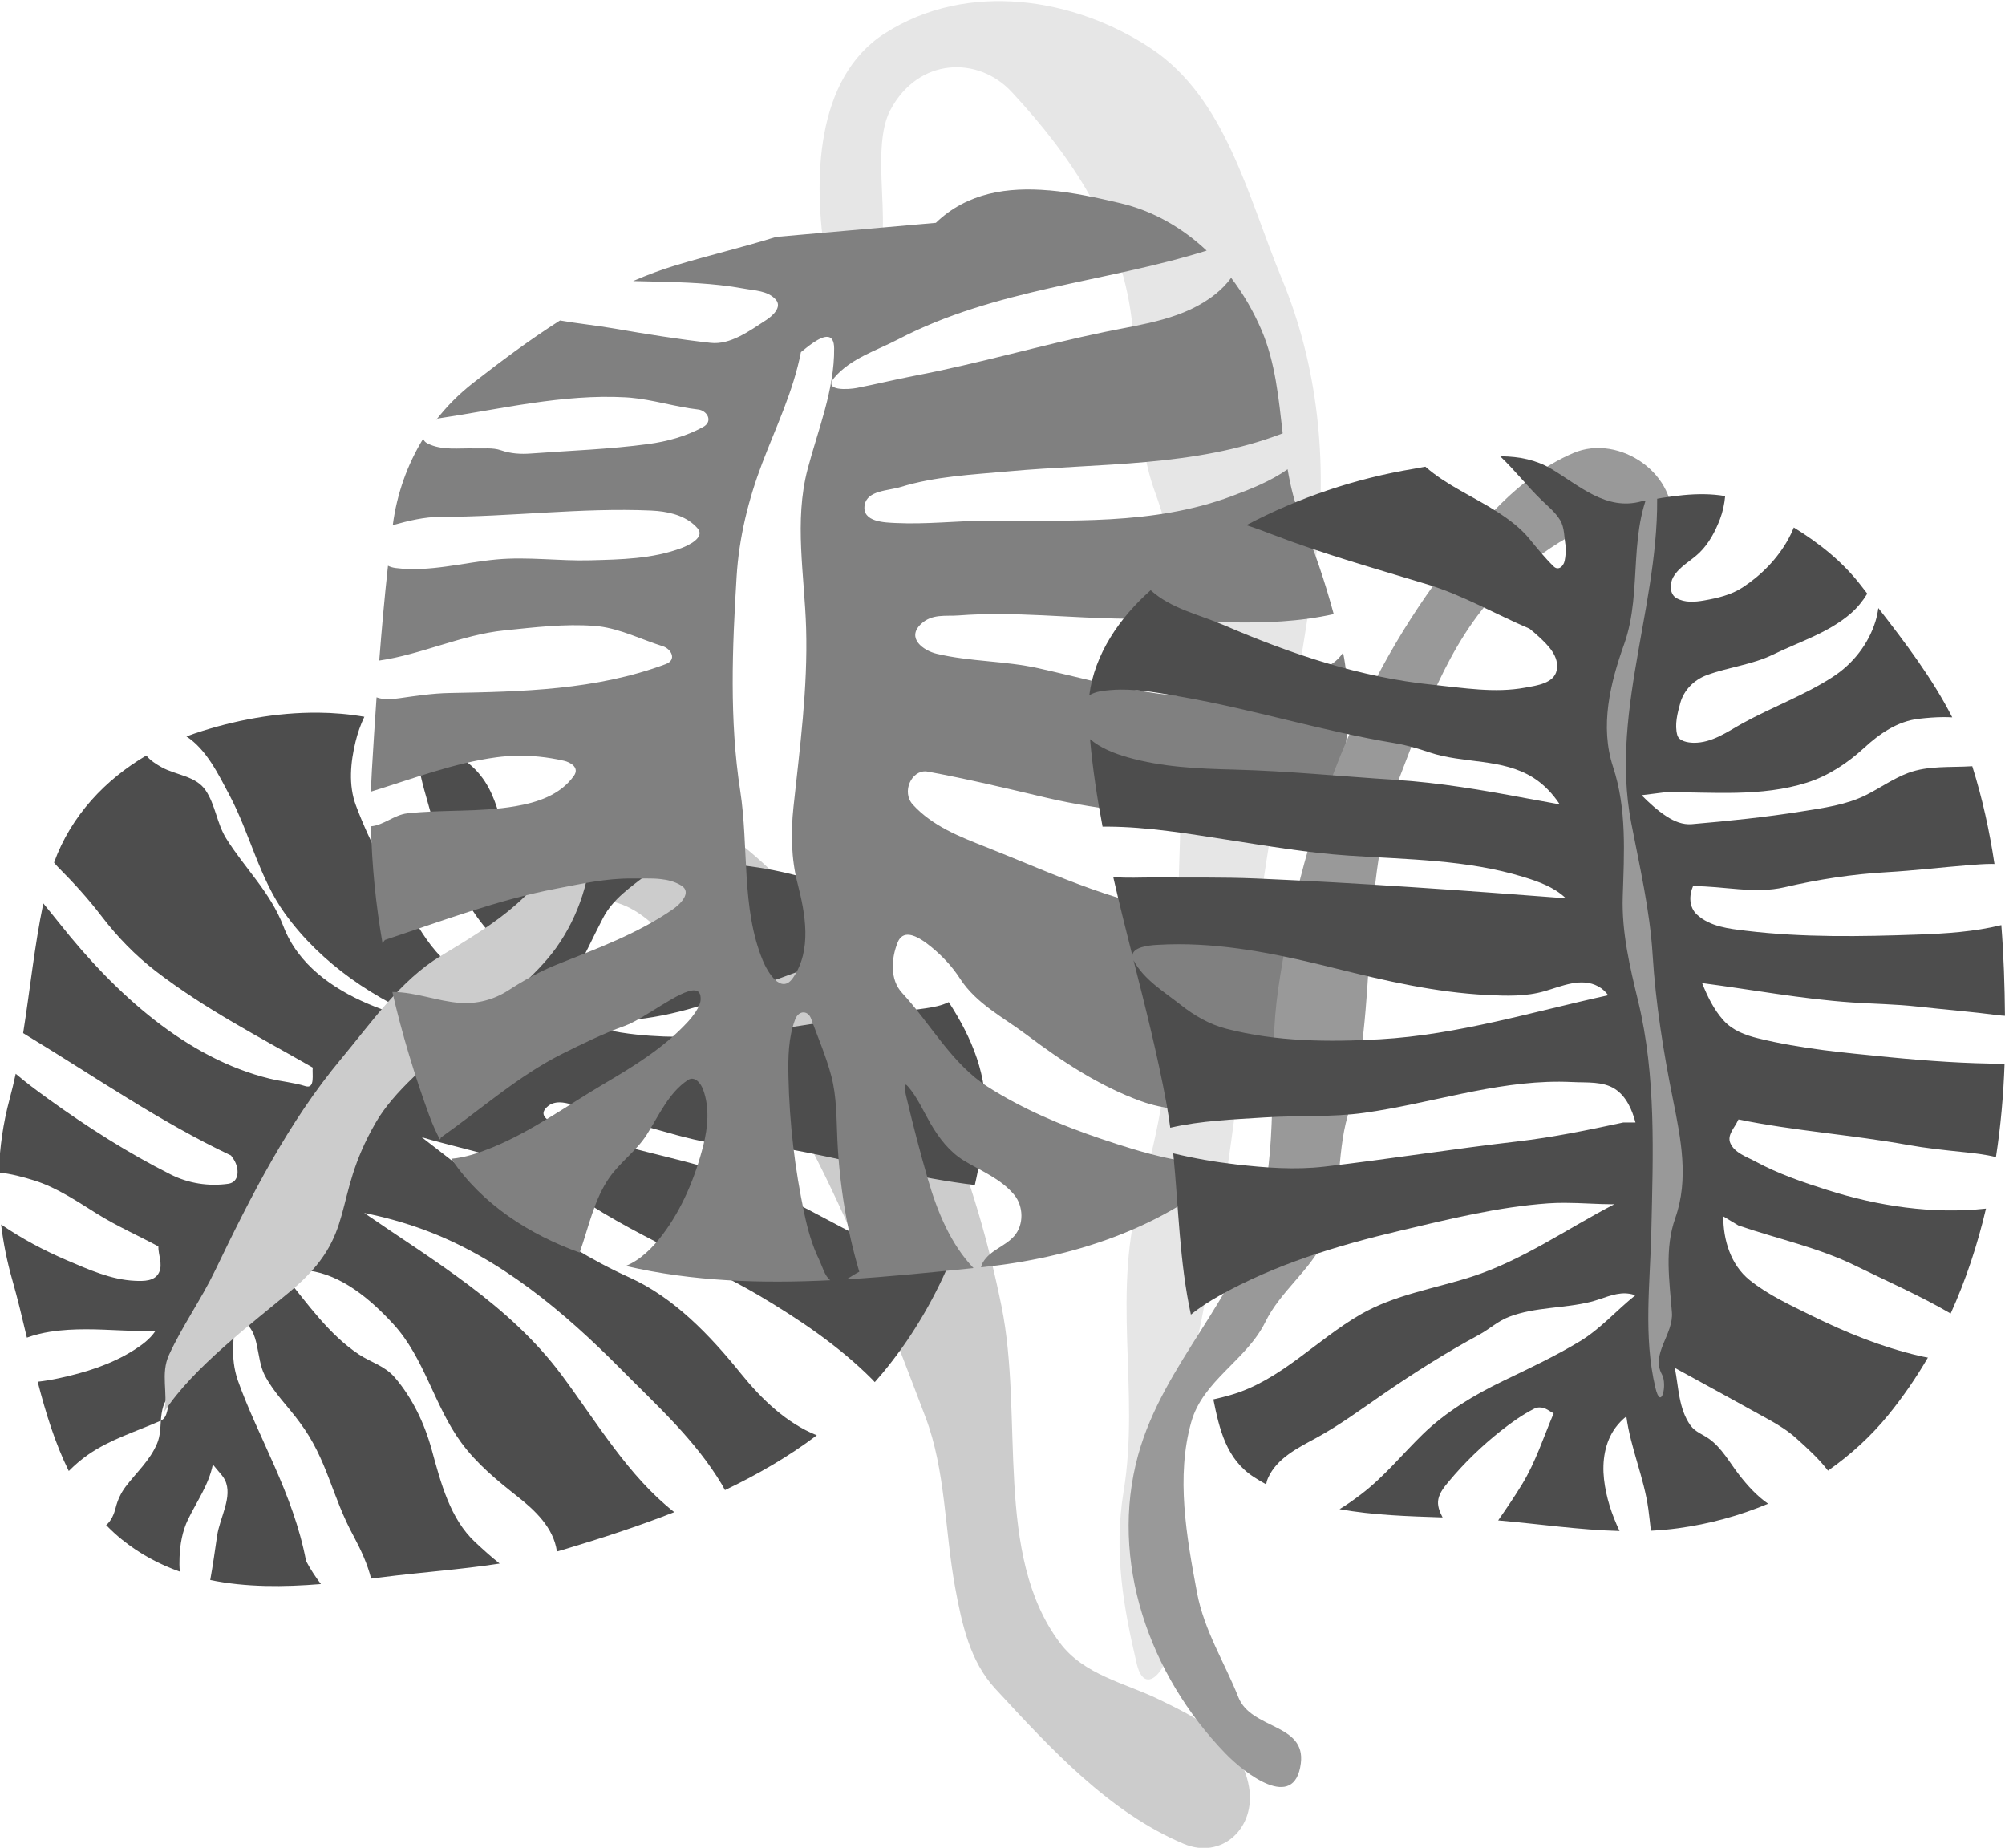 <?xml version="1.0" encoding="UTF-8" standalone="no"?>
<!-- Created with Inkscape (http://www.inkscape.org/) -->

<svg
   width="118.287mm"
   height="109.001mm"
   viewBox="0 0 118.287 109.001"
   version="1.1"
   id="svg43170"
   inkscape:version="1.2.1 (9c6d41e4, 2022-07-14)"
   sodipodi:docname="tree-mobstera.svg"
   xmlns:inkscape="http://www.inkscape.org/namespaces/inkscape"
   xmlns:sodipodi="http://sodipodi.sourceforge.net/DTD/sodipodi-0.dtd"
   xmlns="http://www.w3.org/2000/svg"
   xmlns:svg="http://www.w3.org/2000/svg">
  <sodipodi:namedview
     id="namedview43172"
     pagecolor="#ffffff"
     bordercolor="#000000"
     borderopacity="0.25"
     inkscape:showpageshadow="2"
     inkscape:pageopacity="0.0"
     inkscape:pagecheckerboard="true"
     inkscape:deskcolor="#d1d1d1"
     inkscape:document-units="mm"
     showgrid="false"
     inkscape:zoom="0.2102413"
     inkscape:cx="33.295075"
     inkscape:cy="156.9625"
     inkscape:window-width="1344"
     inkscape:window-height="456"
     inkscape:window-x="0"
     inkscape:window-y="23"
     inkscape:window-maximized="0"
     inkscape:current-layer="layer1" />
  <defs
     id="defs43167">
    <inkscape:path-effect
       effect="simplify"
       id="path-effect38815"
       is_visible="true"
       lpeversion="1"
       steps="1"
       threshold="0.005"
       smooth_angles="360"
       helper_size="0"
       simplify_individual_paths="false"
       simplify_just_coalesce="false" />
    <inkscape:path-effect
       effect="simplify"
       id="path-effect38823"
       is_visible="true"
       lpeversion="1"
       steps="1"
       threshold="0.005"
       smooth_angles="360"
       helper_size="0"
       simplify_individual_paths="false"
       simplify_just_coalesce="false" />
    <inkscape:path-effect
       effect="simplify"
       id="path-effect38827"
       is_visible="true"
       lpeversion="1"
       steps="1"
       threshold="0.005"
       smooth_angles="360"
       helper_size="0"
       simplify_individual_paths="false"
       simplify_just_coalesce="false" />
    <inkscape:path-effect
       effect="simplify"
       id="path-effect38835"
       is_visible="true"
       lpeversion="1"
       steps="1"
       threshold="0.005"
       smooth_angles="360"
       helper_size="0"
       simplify_individual_paths="false"
       simplify_just_coalesce="false" />
    <inkscape:path-effect
       effect="simplify"
       id="path-effect38831"
       is_visible="true"
       lpeversion="1"
       steps="1"
       threshold="0.005"
       smooth_angles="360"
       helper_size="0"
       simplify_individual_paths="false"
       simplify_just_coalesce="false" />
    <inkscape:path-effect
       effect="simplify"
       id="path-effect38855"
       is_visible="true"
       lpeversion="1"
       steps="1"
       threshold="0.005"
       smooth_angles="360"
       helper_size="0"
       simplify_individual_paths="false"
       simplify_just_coalesce="false" />
    <inkscape:path-effect
       effect="simplify"
       id="path-effect38851"
       is_visible="true"
       lpeversion="1"
       steps="1"
       threshold="0.005"
       smooth_angles="360"
       helper_size="0"
       simplify_individual_paths="false"
       simplify_just_coalesce="false" />
    <inkscape:path-effect
       effect="simplify"
       id="path-effect38843"
       is_visible="true"
       lpeversion="1"
       steps="1"
       threshold="0.005"
       smooth_angles="360"
       helper_size="0"
       simplify_individual_paths="false"
       simplify_just_coalesce="false" />
    <inkscape:path-effect
       effect="simplify"
       id="path-effect38847"
       is_visible="true"
       lpeversion="1"
       steps="1"
       threshold="0.005"
       smooth_angles="360"
       helper_size="0"
       simplify_individual_paths="false"
       simplify_just_coalesce="false" />
    <inkscape:path-effect
       effect="simplify"
       id="path-effect26733"
       is_visible="true"
       lpeversion="1"
       steps="1"
       threshold="0.005"
       smooth_angles="360"
       helper_size="0"
       simplify_individual_paths="false"
       simplify_just_coalesce="false" />
    <inkscape:path-effect
       effect="simplify"
       id="path-effect30963"
       is_visible="true"
       lpeversion="1"
       steps="1"
       threshold="0.005"
       smooth_angles="360"
       helper_size="0"
       simplify_individual_paths="false"
       simplify_just_coalesce="false" />
    <inkscape:path-effect
       effect="simplify"
       id="path-effect30233"
       is_visible="true"
       lpeversion="1"
       steps="1"
       threshold="0.005"
       smooth_angles="360"
       helper_size="0"
       simplify_individual_paths="false"
       simplify_just_coalesce="false" />
  </defs>
  <g
     inkscape:label="Ebene 1"
     inkscape:groupmode="layer"
     id="layer1"
     transform="translate(-55.377,-106.026)">
    <g
       id="g30989"
       transform="translate(-13.835,-41.808)">
      <g
         id="g29128"
         transform="matrix(0.77,0,0,0.839,-50.311,9.383)">
        <g
           id="g27915"
           transform="translate(36.422,-18.591)">
          <path
             style="fill:#cccccc;fill-opacity:1;stroke-width:1.244;stroke-linecap:round;stroke-linejoin:round"
             d="m 161.495,243.063 c 2.024,-1.742 4.403,-4.172 7.424,-3.363 6.271,1.678 10.858,6.699 15.033,11.359 6.109,6.82 9.617,15.507 11.58,24.374 1.737,7.846 -0.608,17.464 4.473,23.682 1.855,2.27 4.986,2.82 7.562,3.969 2.785,1.242 6.29,2.765 6.93,6.153 0.548,2.901 -2.076,5.146 -5.009,4.009 -5.694,-2.206 -10.156,-6.657 -14.435,-10.91 -1.926,-1.915 -2.547,-4.495 -3.071,-7.114 -0.795,-3.977 -0.724,-8.231 -2.268,-11.965 -4.451,-10.765 -9.117,-21.856 -16.983,-30.524 -2.218,-2.444 -4.596,-5.878 -8.121,-5.837 -0.627,0.007 -1.244,0.241 -1.725,0.64"
             id="path27866"
             sodipodi:nodetypes="cssssscc" />
          <g
             id="g27873"
             transform="translate(2.324,-2.483)">
            <path
               id="path26975"
               style="fill:#4d4d4d;fill-opacity:1;stroke-width:1.244;stroke-linecap:round;stroke-linejoin:round"
               d="m 140.866,236.201 c -3.215,-0.029 -6.47,0.538 -9.46,1.457 -0.215,0.066 -0.429,0.141 -0.643,0.214 1.529,0.914 2.426,2.617 3.3,4.131 1.564,2.708 2.292,5.839 4.244,8.318 2.829,3.592 6.92,6.046 11.182,7.637 -1.667,-0.258 -3.309,-0.69 -4.878,-1.313 -2.624,-1.041 -5.294,-2.715 -6.42,-5.429 -0.99,-2.386 -2.964,-4.084 -4.381,-6.17 -0.72,-1.06 -0.827,-2.375 -1.58,-3.388 -0.753,-1.015 -2.259,-1.055 -3.367,-1.621 -0.384,-0.196 -0.867,-0.471 -1.175,-0.825 -3.109,1.68 -5.758,4.207 -7.069,7.527 0.1,0.114 0.202,0.225 0.307,0.321 1.181,1.084 2.309,2.221 3.335,3.453 1.209,1.451 2.585,2.751 4.126,3.843 3.787,2.683 7.976,4.649 12.055,6.799 -0.069,0.407 0.211,1.528 -0.563,1.305 -0.886,-0.256 -1.81,-0.322 -2.705,-0.521 -6.379,-1.419 -11.83,-5.936 -16.128,-10.915 -0.411,-0.476 -0.836,-0.942 -1.25,-1.416 -0.68,3.007 -1.017,6.082 -1.544,9.122 0.116,0.066 0.233,0.134 0.347,0.198 5.159,2.875 10.157,6.055 15.579,8.406 0.077,0.094 0.15,0.191 0.219,0.291 0.428,0.626 0.441,1.588 -0.436,1.701 -1.512,0.194 -3.05,-0.029 -4.409,-0.657 -3.253,-1.504 -6.356,-3.319 -9.343,-5.294 -0.857,-0.567 -1.714,-1.15 -2.527,-1.787 -0.139,0.593 -0.291,1.184 -0.464,1.77 -0.498,1.693 -0.768,3.429 -0.829,5.172 0.93,0.093 1.848,0.311 2.742,0.57 1.707,0.495 3.243,1.452 4.782,2.333 1.511,0.866 3.134,1.523 4.697,2.291 -0.008,0.599 0.343,1.236 0.064,1.815 -0.314,0.653 -1.205,0.634 -1.845,0.608 -1.825,-0.074 -3.557,-0.789 -5.244,-1.452 -1.74,-0.685 -3.436,-1.51 -5.022,-2.509 0.173,1.317 0.461,2.625 0.861,3.908 0.407,1.307 0.76,2.673 1.115,4.048 0.583,-0.194 1.189,-0.328 1.791,-0.415 0.915,-0.131 1.835,-0.172 2.757,-0.171 1.761,0.002 3.53,0.158 5.291,0.132 -0.422,0.57 -1.025,0.972 -1.63,1.325 -1.758,1.025 -3.752,1.586 -5.742,1.98 -0.54,0.107 -1.089,0.196 -1.641,0.25 0.618,2.193 1.339,4.342 2.385,6.278 0.455,-0.422 0.944,-0.809 1.468,-1.143 1.714,-1.095 3.707,-1.633 5.583,-2.399 0.043,-0.571 0.206,-1.574 0.736,-1.604 -0.254,0.523 -0.147,1.361 -0.736,1.604 -0.038,0.547 -0.053,1.099 -0.284,1.603 -0.553,1.203 -1.59,2.041 -2.411,3.036 -0.362,0.438 -0.615,0.941 -0.764,1.482 -0.126,0.459 -0.344,0.935 -0.73,1.221 0.377,0.357 0.778,0.699 1.209,1.018 1.383,1.023 2.876,1.75 4.438,2.256 -0.042,-0.33 -0.037,-0.669 -0.025,-0.995 0.034,-0.92 0.217,-1.858 0.653,-2.68 0.67,-1.265 1.589,-2.433 1.899,-3.859 0.136,0.156 0.277,0.307 0.417,0.459 0.182,0.198 0.386,0.399 0.51,0.631 0.626,1.171 -0.395,2.626 -0.601,3.937 -0.162,1.034 -0.324,2.069 -0.525,3.096 2.749,0.52 5.641,0.498 8.48,0.284 -0.422,-0.509 -0.808,-1.044 -1.137,-1.619 -0.984,-4.769 -3.694,-8.719 -5.228,-12.699 -0.302,-0.801 -0.404,-1.64 -0.349,-2.484 0.031,-0.484 -0.031,-1.969 0.753,-1.619 1.282,0.573 0.98,2.533 1.644,3.719 0.702,1.254 1.819,2.224 2.707,3.352 2.115,2.59 2.434,5.185 4.145,8.033 0.529,0.916 1.031,1.904 1.311,2.936 0.247,-0.029 0.496,-0.057 0.741,-0.086 3.034,-0.36 6.085,-0.545 9.107,-0.974 -0.649,-0.469 -1.266,-0.985 -1.867,-1.498 -1.933,-1.65 -2.637,-4.169 -3.336,-6.503 -0.562,-1.878 -1.487,-3.641 -2.824,-5.078 -0.775,-0.833 -1.843,-1.068 -2.757,-1.626 -2.27,-1.385 -3.895,-3.51 -5.623,-5.47 l -0.232,-1.066 c 0.06,-0.285 0.178,-0.391 0.333,-0.389 0.463,0.004 1.242,0.979 1.684,1.032 2.484,0.3 4.691,1.968 6.497,3.78 2.358,2.365 3.121,5.727 5.166,8.291 1.219,1.529 2.774,2.688 4.334,3.818 1.308,0.947 2.762,2.178 3.013,3.86 0.182,-0.047 0.364,-0.092 0.546,-0.142 2.799,-0.773 5.654,-1.616 8.445,-2.625 -3.53,-2.541 -5.919,-6.303 -8.636,-9.649 -4.007,-4.932 -9.791,-8.013 -15.119,-11.385 1.551,0.285 3.083,0.675 4.577,1.18 5.782,1.954 10.698,5.728 15.118,9.827 2.724,2.526 5.654,4.935 7.704,8.077 0.079,0.121 0.161,0.258 0.241,0.401 2.475,-1.085 4.853,-2.341 7.036,-3.853 -2.303,-0.852 -4.202,-2.508 -5.808,-4.333 -2.41,-2.739 -5.141,-5.353 -8.555,-6.768 -5.817,-2.41 -10.811,-6.263 -15.905,-9.857 0.535,0.147 1.074,0.281 1.614,0.41 3.029,0.72 6.095,1.385 8.906,2.764 3.858,2.968 10.931,5.583 15.282,7.932 3.087,1.682 6.128,3.54 8.724,5.93 0.061,0.056 0.122,0.123 0.184,0.184 0.209,-0.216 0.415,-0.435 0.618,-0.659 2.071,-2.29 3.795,-4.916 5.105,-7.734 -0.545,0.308 -1.145,0.456 -1.8,0.242 -5.466,-1.786 -10.15,-5.053 -15.625,-6.622 -3.805,-1.09 -7.745,-1.698 -11.506,-2.955 -0.621,-0.208 -2.747,-0.697 -2.027,-1.497 0.3,-0.333 0.682,-0.452 1.113,-0.445 1.1,0.018 2.51,0.86 3.643,1.048 3.559,0.59 6.987,2.079 10.647,1.991 1.602,-0.038 3.174,0.216 4.743,0.506 4.24,0.783 8.469,1.791 12.755,2.266 0.374,-1.487 0.637,-2.999 0.773,-4.521 0.276,-3.108 -1.012,-5.854 -2.773,-8.34 -0.547,0.253 -1.19,0.358 -1.759,0.435 -1.795,0.242 -3.598,0.369 -5.395,0.623 -5.555,0.783 -11.179,1.777 -16.795,1.221 -1.567,-0.155 -3.149,-0.432 -4.593,-1.085 3.526,0.427 7.086,-0.165 10.456,-1.221 2.335,-0.731 4.664,-1.476 6.98,-2.266 1.67,-0.569 3.043,-1.73 4.582,-2.561 0.514,-0.278 1.03,-0.605 1.557,-0.899 -0.869,-0.786 -1.83,-1.469 -2.977,-1.945 -3.141,-1.303 -6.435,-1.866 -9.783,-2.084 -0.725,1.498 -1.943,2.74 -3.238,3.773 -1.504,1.202 -3.292,2.022 -4.738,3.287 -0.474,0.415 -0.922,0.953 -1.608,1.008 -0.49,0.04 -0.975,-0.076 -1.464,-0.076 0.817,-1.351 1.516,-2.768 2.295,-4.139 0.757,-1.332 2.101,-2.144 3.307,-3.016 0.479,-0.346 0.978,-0.665 1.491,-0.96 -3.699,6e-5 -7.419,0.243 -11.037,0.232 -1.954,-1.941 -1.287,-5.008 -4.038,-7.088 -1.28,-0.968 -2.665,-1.714 -4.119,-2.27 0.005,1.39 0.3,2.798 0.692,4.113 1.068,3.584 2.349,7.308 4.99,10.013 0.742,0.76 2.308,1.236 2.213,2.301 -0.062,0.704 -1.175,0.723 -1.755,0.688 -1.299,-0.078 -2.758,-0.126 -3.781,-0.94 -1.121,-0.892 -1.923,-2.116 -2.692,-3.306 -1.582,-2.449 -3.11,-4.962 -4.213,-7.667 -0.581,-1.424 -0.413,-3.037 -0.027,-4.484 0.157,-0.589 0.382,-1.189 0.675,-1.749 -1.16,-0.186 -2.341,-0.279 -3.527,-0.289 z"
               sodipodi:nodetypes="sscsscsssssccssscsssccscsssscscsscscscscsscssccscccssscscsscsssccccssscccccssssccccssscccscsssccsscsccscscsssssssscscssscssscscssscssccscssssscsscss" />
            <path
               style="fill:#cccccc;fill-opacity:1;stroke-width:1.244;stroke-linecap:round;stroke-linejoin:round"
               d="m 129.063,285.365 c 0.307,-1.326 -0.304,-2.677 0.365,-4.012 1.035,-2.064 2.461,-3.886 3.537,-5.941 2.741,-5.234 5.64,-10.456 9.64,-14.858 2.354,-2.591 4.557,-5.532 7.624,-7.238 3.448,-1.918 7.385,-3.991 9.01,-7.554 0.461,-1.011 2.529,-3.06 2.551,-0.82 0.027,2.788 -0.965,5.55 -2.687,7.775 -3.096,4.002 -11.111,7.99 -13.829,12.293 -3.504,5.548 -1.281,7.818 -6.536,11.863 -2.77,2.132 -7.549,5.428 -9.673,8.49 z"
               id="path27862"
               sodipodi:nodetypes="csssssssssc" />
          </g>
        </g>
        <g
           id="g28881"
           transform="matrix(0.964,0.244,-0.289,0.964,75.777,-35.929)">
          <path
             style="fill:#e6e6e6;fill-opacity:1;stroke-width:1.244;stroke-linecap:round;stroke-linejoin:round"
             d="m 200.895,176.374 c -2.46,-4.929 -4.409,-11.951 -0.179,-16.28 5.066,-5.186 13.385,-5.961 19.98,-3.972 6.572,1.982 10.17,8.253 14.363,13.185 4.385,5.158 7.114,11.517 8.169,18.203 1.495,9.472 1.876,19.068 3.548,28.532 1.992,11.28 3.74,22.63 3.918,34.126 0.066,4.231 0.231,9.031 3.181,12.114 1.654,1.729 0.258,6.4 -1.399,3.614 -2.096,-3.525 -3.977,-7.107 -4.476,-11.459 -0.816,-7.111 -5.055,-13.388 -4.816,-20.742 0.285,-8.769 -2.386,-17.211 -4.557,-25.592 -1.972,-7.614 -3.759,-15.743 -8.63,-22.001 -2.473,-3.178 -3.543,-7.55 -5.244,-11.312 -2.643,-5.848 -7.71,-9.857 -13.474,-13.121 -3.174,-1.798 -7.577,-0.625 -8.583,3.509 -0.891,3.659 4.278,10.411 0.903,10.999 -0.892,0.155 -1.802,0.135 -2.702,0.199 z"
             id="path26731"
             inkscape:original-d="m 200.89466,176.3742 c -2.09873,-4.14993 -3.65357,-10.04988 -1.39192,-14.48708 3.53139,-6.92835 15.85171,-7.89147 22.50271,-5.32613 1.93946,0.74806 3.57764,2.07913 5.10371,3.40872 1.51572,1.32058 2.6699,2.95313 3.94377,4.47396 3.2069,3.82857 6.87469,8.08003 9.04749,12.56967 4.2501,8.78194 4.02363,20.93552 5.33569,30.46548 1.67506,12.16649 4.61808,24.37919 5.10371,36.6438 0.1997,5.04333 -0.14122,9.83711 1.62391,14.70013 0.10575,0.29134 3.44906,6.65831 3.01583,6.81745 -2.29706,0.8438 -2.39857,1.17558 -3.24782,-0.85218 -1.04138,-2.48652 -0.25355,-0.14119 -1.6239,-2.3435 -2.18345,-3.50905 -2.00855,-7.88519 -3.01583,-11.71749 -0.94663,-3.60153 -2.61505,-7.02191 -3.4798,-10.65227 -1.00912,-4.23648 -0.36154,-8.51734 -0.92795,-12.78272 -0.57145,-4.30333 -1.85966,-8.53912 -2.78384,-12.78272 -1.85427,-8.51434 -4.02683,-17.22662 -8.11954,-25.13935 -3.23043,-6.24563 -1.45012,-0.83815 -3.4798,-5.75222 -3.00887,-7.28481 -6.28317,-17.16853 -14.61517,-20.87845 -0.96271,-0.42866 -5.03446,-2.271 -6.9596,-1.91741 -8.3848,1.54004 -1.7,13.13554 -2.78384,15.12622 -0.21732,0.39916 -2.86663,0.36775 -3.24781,0.42609 z"
             inkscape:path-effect="#path-effect26733" />
          <path
             id="path26592"
             style="fill:#808080;fill-opacity:1;stroke-width:1.244;stroke-linecap:round;stroke-linejoin:round"
             d="m 216.04,167.655 c -3.079,0.521 -5.979,1.66 -7.69,4.313 l -11.51,3.941 c -2.239,1.322 -4.569,2.491 -6.821,3.791 -0.995,0.574 -1.941,1.204 -2.85,1.876 2.167,-0.488 4.328,-1.031 6.525,-1.352 0.601,-0.088 1.205,-0.159 1.813,-0.207 0.845,-0.067 1.798,-0.307 2.565,0.14 0.678,0.395 0.08,1.202 -0.281,1.576 -1.037,1.075 -2.152,2.367 -3.643,2.585 -2.461,0.36 -4.942,0.609 -7.423,0.831 -1.386,0.124 -2.77,0.344 -4.157,0.467 -1.826,1.853 -3.513,3.847 -5.151,5.865 -0.812,1.001 -1.473,2.077 -1.979,3.205 0.04,-0.048 0.078,-0.098 0.119,-0.146 l -1.1e-4,-6.1e-4 c 4.408,-1.796 8.71,-3.998 13.42,-4.938 0.115,-0.023 0.23,-0.044 0.345,-0.064 1.73,-0.292 3.518,-0.217 5.269,-0.47 0.662,-0.095 1.376,0.507 0.708,1.101 -1.076,0.956 -2.372,1.656 -3.709,2.179 -2.768,1.082 -5.638,1.903 -8.465,2.831 -0.73,0.24 -1.482,0.389 -2.272,0.341 -0.676,-0.041 -1.315,0.218 -1.964,0.361 -1.18,0.26 -2.374,0.774 -3.603,0.55 -0.22,-0.04 -0.35,-0.131 -0.417,-0.251 -0.655,2.062 -0.826,4.251 -0.494,6.438 1.071,-0.59 2.16,-1.152 3.368,-1.457 5.182,-1.31 10.172,-3.257 15.411,-4.361 0.156,-0.033 0.315,-0.063 0.476,-0.089 1.128,-0.182 2.356,-0.168 3.326,0.424 0.765,0.467 -0.321,1.326 -0.778,1.631 -1.945,1.297 -4.258,1.915 -6.499,2.543 -2.295,0.644 -4.702,0.918 -6.949,1.698 -2.412,0.837 -4.669,2.117 -7.272,2.464 -0.214,0.028 -0.419,0.025 -0.611,-0.01 0.385,2.202 0.819,4.398 1.28,6.589 2.991,-1.198 5.571,-3.293 8.629,-4.383 2.156,-0.768 4.314,-1.586 6.574,-1.992 0.112,-0.02 0.224,-0.038 0.337,-0.053 1.684,-0.225 3.414,0.102 5.128,0.157 0.65,0.021 1.335,0.646 0.563,1.159 -4.617,3.066 -10.063,4.555 -15.384,6 -1.234,0.335 -2.411,0.818 -3.595,1.29 -0.53,0.211 -1.119,0.416 -1.703,0.367 0.369,1.677 0.746,3.353 1.135,5.025 0.115,0.493 0.239,0.982 0.37,1.47 2.814,-1.644 5.529,-3.487 8.576,-4.675 1.001,-0.39 2.047,-0.666 3.117,-0.835 0.642,-0.101 1.292,-0.164 1.945,-0.19 0.467,-0.018 1.306,0.148 1.029,0.841 -0.631,1.582 -2.197,2.5 -3.697,3.147 -2.526,1.09 -5.27,1.565 -7.851,2.509 -0.916,0.335 -1.507,1.25 -2.415,1.554 0.862,2.648 1.951,5.22 3.225,7.707 0.002,-0.002 10e-4,-0.003 0.003,-0.006 l 0.054,-0.123 0.058,-0.134 c 3.8,-2.333 7.517,-4.828 11.605,-6.678 1.758,-0.795 3.501,-1.652 5.395,-2.105 0.688,-0.165 1.398,-0.389 2.111,-0.497 0.554,-0.084 1.111,-0.097 1.662,0.045 0.977,0.252 0.31,1.292 -0.105,1.748 -2.136,2.351 -4.826,4.102 -7.42,5.908 -1.129,0.786 -2.151,1.703 -3.105,2.687 -0.883,0.911 -2.038,1.517 -3.306,1.753 -1.71,0.318 -3.503,0.097 -5.188,0.519 -0.015,0.003 -0.03,0.004 -0.045,0.006 1.57,2.67 3.335,5.234 5.234,7.682 0.401,0.516 0.831,0.994 1.284,1.44 0.008,-0.025 0.014,-0.054 0.022,-0.077 l 0.003,-0.082 c 2.401,-2.674 4.497,-5.662 7.283,-7.957 1.299,-1.07 2.612,-2.135 4.028,-3.047 1.313,-0.846 3.38,-3.526 4.452,-3.717 0.3,-0.053 0.522,0.088 0.627,0.52 0.119,0.488 -0.229,1.264 -0.511,1.765 -1.248,2.218 -3.095,4.011 -4.924,5.748 -2.291,2.177 -4.393,4.593 -6.979,6.418 -0.855,0.603 -1.768,1.174 -2.772,1.514 3.214,2.532 7.335,3.677 11.388,3.962 0.153,-1.908 -0.017,-3.899 0.688,-5.68 0.502,-1.269 1.452,-2.29 1.884,-3.604 0.501,-1.524 0.767,-3.224 1.91,-4.432 0.105,-0.111 0.221,-0.168 0.341,-0.186 0.361,-0.053 0.758,0.253 0.991,0.551 0.839,1.074 1.114,2.45 1.143,3.765 0.051,2.327 -0.275,4.689 -1.192,6.811 -0.463,1.07 -1.123,2.142 -2.087,2.818 5.266,-0.194 10.385,-1.341 15.398,-2.856 -0.5,-0.182 -0.884,-0.811 -1.256,-1.2 -0.804,-0.84 -1.44,-1.813 -2.007,-2.818 -1.613,-2.857 -2.948,-5.871 -3.957,-8.98 -0.422,-1.301 -0.819,-2.673 -0.671,-4.04 0.039,-0.36 0.25,-0.577 0.5,-0.624 0.22,-0.042 0.469,0.048 0.656,0.288 0.907,1.168 1.877,2.273 2.661,3.51 0.828,1.307 1.239,2.787 1.748,4.218 1.064,2.992 2.501,5.879 4.298,8.528 -0.276,0.219 -0.526,0.517 -0.807,0.759 3.093,-0.971 6.146,-2.063 9.171,-3.143 -2.166,-1.188 -3.823,-3.147 -5.179,-5.175 -1.128,-1.687 -2.207,-3.403 -3.245,-5.144 -0.095,-0.159 -0.483,-0.794 -0.323,-0.844 0.037,-0.012 0.103,0.008 0.208,0.072 0.905,0.548 1.611,1.359 2.391,2.064 0.939,0.85 2.005,1.593 3.253,1.92 1.489,0.39 3.09,0.529 4.421,1.386 0.899,0.579 1.338,1.829 0.823,2.797 -0.467,0.878 -1.483,1.386 -1.772,2.361 -0.036,0.12 -0.044,0.246 -0.039,0.371 0.006,-0.002 0.012,-0.005 0.018,-0.007 6.393,-2.281 12.779,-6.038 16.604,-11.7 -3.345,1.006 -6.936,0.931 -10.427,0.748 -3.146,-0.165 -6.317,-0.543 -9.375,-1.407 -3.095,-0.875 -5.479,-3.193 -8.231,-4.763 -1.177,-0.671 -1.505,-2.123 -1.35,-3.34 0.059,-0.463 0.326,-0.668 0.681,-0.727 0.591,-0.098 1.423,0.213 1.931,0.422 0.994,0.409 1.904,0.919 2.728,1.594 1.716,1.407 4.032,1.825 6.103,2.577 3.157,1.146 6.432,2.113 9.781,2.35 3.594,0.254 6.965,-1.285 10.467,-1.954 0.068,-0.186 0.136,-0.371 0.199,-0.559 1.6,-4.807 1.116,-9.818 -0.075,-14.658 -0.127,0.346 -0.283,0.68 -0.469,0.993 -0.953,1.598 -3.052,1.65 -4.751,1.76 -1.617,0.105 -3.202,0.344 -4.784,0.631 -5.655,1.025 -11.531,0.017 -17.273,-0.548 -2.109,-0.208 -4.335,-0.415 -6.223,-1.508 -1.099,-0.636 -0.801,-2.309 0.326,-2.5 0.036,-0.006 0.074,-0.011 0.112,-0.013 3.088,-0.244 6.185,-0.34 9.279,-0.447 4.399,-0.151 8.705,-0.966 13.035,-1.589 3.141,-0.452 6.18,-1.298 9.249,-2.029 -1.075,-3.949 -1.295,-8.129 -3.301,-11.767 -0.129,0.365 -0.333,0.704 -0.61,0.98 -1.539,1.532 -3.503,2.556 -5.462,3.457 -4.984,2.293 -10.694,2.067 -16.127,2.318 -2.635,0.122 -5.162,0.835 -7.791,0.921 -1.069,0.035 -2.567,-0.491 -1.787,-1.703 0.606,-0.942 1.684,-0.997 2.605,-1.301 4.047,-1.339 8.332,-1.903 12.481,-2.921 5.104,-1.253 10.476,-1.873 15.216,-4.188 -1.296,-2.017 -2.711,-3.948 -4.263,-5.743 -0.844,-0.977 -1.505,-2.07 -2.088,-3.213 -1.022,1.142 -2.32,2.03 -3.59,2.873 -5.225,3.466 -11.553,4.663 -17.577,6.232 -2.241,0.584 -4.41,1.396 -6.681,1.863 -0.809,0.166 -2.542,0.585 -2.669,-0.64 -0.108,-1.044 1.449,-1.397 2.297,-1.893 2.349,-1.373 5.01,-2.164 7.591,-3.057 6.613,-2.29 13.694,-3.763 19.538,-7.719 -1.018,-2.316 -1.985,-4.666 -3.643,-6.582 -0.987,-1.141 -2.111,-2.149 -3.33,-3 -0.197,0.506 -0.519,1.003 -0.793,1.356 -1.805,2.323 -4.764,3.42 -7.411,4.663 -4.426,2.078 -8.664,4.496 -13.118,6.509 -1.385,0.626 -2.729,1.318 -4.109,1.947 -0.521,0.238 -2.443,0.871 -1.851,-0.286 0.834,-1.63 2.551,-2.608 3.933,-3.79 6.129,-5.242 14.085,-7.704 20.991,-11.783 -2.286,-1.109 -4.798,-1.696 -7.361,-1.605 -1.758,0.062 -3.67,0.153 -5.517,0.466 z m -13.335,14.062 c 0.276,-0.032 0.521,0.138 0.683,0.663 0.873,2.819 0.459,5.801 0.495,8.692 0.046,3.775 1.934,7.255 3.122,10.804 1.353,4.044 1.961,8.21 2.7,12.355 0.32,1.796 0.879,3.543 1.854,5.106 1.188,1.904 2.433,4.243 1.581,6.487 -0.531,1.399 -2.024,0.049 -2.579,-0.608 -2.679,-3.17 -3.333,-7.435 -5.122,-11.092 -2.233,-4.563 -3.489,-9.528 -4.617,-14.446 -0.62,-2.704 -0.698,-5.46 -0.414,-8.176 0.286,-2.738 0.837,-5.469 0.602,-8.244 0.334,-0.418 1.088,-1.47 1.695,-1.541 z" />
        </g>
      </g>
      <g
         id="g30973"
         transform="matrix(-1,0,0,1,250.061,-14.553)">
        <path
           style="fill:#999999;fill-opacity:1;stroke-width:1;stroke-linecap:round;stroke-linejoin:round"
           d="m 82.252,193.437 c -0.495,-3.035 3.057,-5.492 5.776,-4.326 3.249,1.393 5.592,4.255 7.662,7.002 5.372,7.13 8.457,15.808 9.746,24.587 0.621,4.232 -0.018,8.6 0.976,12.762 1.301,5.449 5.793,9.317 7.292,14.758 1.72,6.244 -0.66,12.974 -5.163,17.618 -1.1,1.135 -4.066,3.467 -4.435,0.572 -0.302,-2.364 2.928,-1.995 3.683,-3.9 0.813,-2.051 2.019,-3.928 2.441,-6.173 0.621,-3.309 1.25,-6.845 0.338,-10.071 -0.694,-2.457 -3.264,-3.643 -4.37,-5.898 -0.9,-1.834 -2.682,-3.061 -3.512,-4.897 -1.033,-2.288 -0.65,-4.871 -1.35,-7.277 -1.894,-6.508 -0.591,-13.533 -3.053,-19.937 -1.606,-4.178 -3.196,-8.708 -6.579,-11.724 -2.312,-2.061 -5.228,-3.903 -8.343,-3.961 -0.421,-0.008 -0.855,0.045 -1.236,0.235"
           id="path30961"
           inkscape:path-effect="#path-effect30963"
           inkscape:original-d="m 82.251684,193.43687 c -0.04096,-1.04861 0.08743,-2.23594 0.884679,-3.03319 3.550584,-3.55059 7.082081,-0.3743 9.731491,2.40127 6.456921,6.7644 10.057106,15.48076 12.006376,24.5183 0.71012,3.29235 0.8821,6.50482 1.01107,9.85787 0.0878,2.28247 0.0308,4.46566 0.63191,6.6983 1.22773,4.56013 4.79722,7.68937 6.44553,12.00638 2.10304,5.50796 1.75722,11.21911 -1.39021,16.30341 -1.11719,1.80469 -3.8313,4.9422 -6.06638,5.68724 -1.09278,0.36425 -1.56455,-1.45119 -1.39022,-2.14852 0.35729,-1.42914 2.83201,-1.48477 3.53873,-2.78042 0.14686,-0.26925 0.12691,-0.605 0.25276,-0.88468 0.93203,-2.07117 0.99196,-1.33288 1.76937,-3.66511 1.22135,-3.66407 1.08001,-7.32923 1.01106,-11.1217 -0.0541,-2.97531 -2.35707,-3.54146 -4.04426,-6.19277 -0.38383,-0.60316 -1.76935,-2.9068 -2.27489,-3.41233 -3.32401,-3.32402 -1.66117,-4.63094 -3.03319,-9.47873 -1.351817,-4.77643 -1.04523,-9.66663 -1.642977,-14.53404 -0.569241,-4.63525 -4.159756,-12.75199 -7.203829,-16.30341 -1.308651,-1.52676 -3.110209,-2.7203 -4.928936,-3.53872 -1.491988,-0.6714 -4.020442,-1.71808 -5.434468,-1.01107"
           sodipodi:nodetypes="csssssssssssssscssssc" />
        <g
           id="g30967">
          <path
             id="path30122"
             style="fill:#4d4d4d;fill-opacity:1;stroke-width:1;stroke-linecap:round;stroke-linejoin:round"
             d="m 92.247,189.305 c -1.03,0.014 -2.021,0.208 -2.914,0.737 -1.651,0.979 -3.236,2.496 -5.329,1.917 -1.612,-0.277 -3.289,-0.592 -4.933,-0.309 0.042,0.463 0.138,0.92 0.305,1.36 0.278,0.726 0.655,1.439 1.212,1.981 0.504,0.49 1.191,0.818 1.546,1.439 0.217,0.381 0.223,1 -0.187,1.237 -0.493,0.286 -1.098,0.234 -1.636,0.14 -0.789,-0.138 -1.592,-0.324 -2.273,-0.769 -1.101,-0.721 -2.055,-1.693 -2.692,-2.847 -0.12,-0.216 -0.231,-0.448 -0.325,-0.688 -1.49,0.922 -2.872,2.004 -3.967,3.428 -0.121,0.158 -0.245,0.318 -0.367,0.475 0.261,0.429 0.578,0.823 0.964,1.16 1.326,1.154 3.039,1.675 4.594,2.433 1.238,0.604 2.63,0.739 3.913,1.215 0.734,0.272 1.344,0.869 1.558,1.638 0.172,0.617 0.346,1.287 0.178,1.899 -0.1,0.364 -0.632,0.447 -0.967,0.452 -1.081,0.016 -1.988,-0.655 -2.893,-1.154 -1.749,-0.963 -3.646,-1.647 -5.325,-2.739 -1.177,-0.765 -2.09,-1.927 -2.509,-3.279 -0.079,-0.255 -0.13,-0.514 -0.167,-0.776 -1.594,2.056 -3.188,4.152 -4.359,6.449 0.16,-0.009 0.32,-0.015 0.481,-0.015 0.499,8.8e-4 1,0.042 1.487,0.098 1.257,0.143 2.318,0.879 3.22,1.708 0.982,0.902 2.112,1.658 3.389,2.061 2.696,0.851 5.547,0.554 8.322,0.562 l 1.43,0.179 c -0.457,0.456 -0.934,0.9 -1.478,1.251 -0.449,0.29 -0.95,0.503 -1.491,0.456 -2.174,-0.188 -4.342,-0.408 -6.493,-0.754 -1.285,-0.207 -2.612,-0.378 -3.79,-0.968 -0.84,-0.421 -1.605,-0.975 -2.483,-1.301 -1.192,-0.443 -2.502,-0.312 -3.775,-0.395 -0.595,1.886 -1.017,3.816 -1.31,5.768 0.064,-9.8e-4 0.127,-0.006 0.191,-0.005 0.44,0.003 0.88,0.038 1.31,0.072 1.626,0.129 3.244,0.324 4.872,0.417 2.025,0.115 4.038,0.427 6.012,0.887 1.752,0.408 3.598,-0.073 5.398,-0.065 0.242,0.546 0.238,1.241 -0.224,1.672 -0.775,0.724 -1.902,0.84 -2.911,0.962 -3.362,0.404 -6.771,0.344 -10.156,0.223 -1.639,-0.058 -3.299,-0.166 -4.896,-0.558 -0.141,1.782 -0.198,3.57 -0.215,5.35 0.112,-0.007 0.225,-0.012 0.33,-0.026 1.614,-0.212 3.232,-0.34 4.847,-0.519 1.288,-0.143 2.578,-0.157 3.867,-0.245 2.959,-0.203 5.883,-0.755 8.823,-1.139 -0.315,0.784 -0.689,1.564 -1.26,2.197 -0.538,0.597 -1.284,0.873 -2.03,1.057 -2.553,0.63 -5.184,0.865 -7.796,1.12 -2.244,0.219 -4.5,0.376 -6.757,0.383 0.064,1.835 0.226,3.681 0.508,5.507 0.63,-0.157 1.285,-0.23 1.926,-0.296 1.099,-0.113 2.196,-0.228 3.282,-0.424 3.311,-0.598 6.683,-0.824 9.982,-1.501 l 0.035,0.067 c 0.184,0.416 0.652,0.847 0.445,1.33 -0.25,0.582 -0.959,0.799 -1.499,1.092 -1.331,0.722 -2.777,1.216 -4.22,1.673 -3.008,0.953 -6.209,1.439 -9.363,1.097 0.5,2.129 1.184,4.207 2.084,6.19 0.006,-0.004 0.012,-0.008 0.019,-0.011 1.805,-1.052 3.726,-1.89 5.602,-2.811 2.184,-1.072 4.599,-1.581 6.898,-2.371 l 0.894,-0.536 c 0.007,1.384 -0.438,2.86 -1.552,3.755 -1.098,0.882 -2.397,1.476 -3.657,2.098 -2.021,0.998 -4.13,1.851 -6.33,2.368 -0.175,0.041 -0.353,0.076 -0.532,0.107 0.689,1.182 1.467,2.319 2.346,3.397 1.029,1.261 2.229,2.351 3.548,3.273 0.536,-0.702 1.206,-1.309 1.861,-1.899 0.478,-0.43 1.019,-0.774 1.578,-1.085 1.86,-1.036 3.731,-2.053 5.598,-3.077 -0.229,1.14 -0.222,2.408 -0.925,3.392 -0.278,0.389 -0.731,0.53 -1.098,0.793 -0.753,0.537 -1.206,1.396 -1.771,2.122 -0.493,0.634 -1.047,1.247 -1.709,1.704 1.686,0.712 3.477,1.198 5.309,1.447 0.536,0.073 1.071,0.119 1.606,0.146 0.048,-0.421 0.091,-0.842 0.148,-1.262 0.253,-1.865 1.049,-3.614 1.3,-5.482 0.24,0.192 0.456,0.414 0.638,0.661 0.638,0.868 0.797,1.993 0.68,3.041 -0.119,1.066 -0.458,2.091 -0.917,3.059 2.391,-0.063 4.776,-0.42 7.162,-0.625 -0.489,-0.7 -0.97,-1.407 -1.415,-2.136 -0.799,-1.31 -1.262,-2.776 -1.859,-4.179 0.121,-0.061 0.232,-0.138 0.348,-0.207 0.154,-0.091 0.325,-0.146 0.495,-0.143 0.102,0.002 0.202,0.025 0.298,0.073 0.704,0.356 1.345,0.815 1.961,1.3 1.123,0.886 2.161,1.889 3.078,2.989 0.257,0.308 0.534,0.637 0.62,1.04 0.08,0.373 -0.068,0.741 -0.248,1.087 2.025,-0.067 4.088,-0.129 6.079,-0.488 -0.449,-0.267 -0.876,-0.576 -1.283,-0.886 -1.344,-1.022 -2.408,-2.341 -3.61,-3.514 -1.39,-1.357 -3.068,-2.348 -4.804,-3.185 -1.518,-0.731 -3.049,-1.449 -4.492,-2.322 -1.213,-0.734 -2.16,-1.833 -3.269,-2.716 l 0.104,-0.025 c 0.164,-0.052 0.326,-0.076 0.487,-0.082 0.698,-0.022 1.37,0.33 2.043,0.499 1.586,0.397 3.272,0.295 4.817,0.883 0.676,0.257 1.167,0.733 1.779,1.063 1.954,1.054 3.831,2.244 5.66,3.502 1.292,0.888 2.557,1.827 3.936,2.579 1.08,0.588 2.329,1.188 2.855,2.377 0.053,0.12 0.085,0.243 0.106,0.366 0.247,-0.136 0.492,-0.282 0.733,-0.438 1.619,-1.051 2.024,-2.808 2.382,-4.576 -0.341,-0.072 -0.678,-0.162 -1.001,-0.254 -2.941,-0.836 -5.074,-3.255 -7.684,-4.759 -2.038,-1.174 -4.362,-1.517 -6.558,-2.225 -3.003,-0.968 -5.617,-2.827 -8.407,-4.271 0.974,-2.2e-4 1.948,-0.083 2.922,-0.085 0.325,-8.4e-4 0.649,0.007 0.974,0.03 2.971,0.211 5.884,0.937 8.78,1.622 3.659,0.866 7.315,1.971 10.612,3.82 0.577,0.323 1.159,0.692 1.687,1.121 0.678,-3.112 0.725,-6.335 1.042,-9.512 -1.226,0.294 -2.463,0.51 -3.709,0.653 -1.724,0.197 -3.477,0.332 -5.209,0.131 -3.797,-0.441 -7.574,-1.046 -11.372,-1.485 -2.113,-0.244 -4.19,-0.675 -6.264,-1.121 H 84.362 c 0.2,-0.746 0.538,-1.54 1.211,-1.976 0.715,-0.463 1.657,-0.365 2.492,-0.408 0.26,-0.013 0.519,-0.02 0.778,-0.021 3.885,-0.015 7.665,1.295 11.507,1.835 1.938,0.272 3.912,0.145 5.866,0.272 1.868,0.121 3.764,0.185 5.593,0.609 0.066,-0.484 0.138,-0.966 0.226,-1.446 0.523,-2.838 1.234,-5.64 1.944,-8.443 -0.007,0.014 -0.01,0.026 -0.018,0.04 -0.612,1.124 -1.784,1.821 -2.777,2.606 -0.797,0.63 -1.687,1.145 -2.676,1.401 -2.958,0.767 -6.043,0.794 -9.07,0.622 -4.59,-0.261 -9.003,-1.619 -13.467,-2.597 0.157,-0.211 0.354,-0.394 0.585,-0.52 1,-0.546 2.148,-0.016 3.155,0.277 1.123,0.327 2.269,0.285 3.406,0.229 3.042,-0.151 6.015,-0.84 8.959,-1.574 3.016,-0.752 6.105,-1.42 9.223,-1.422 0.446,-3e-4 0.892,0.013 1.338,0.041 0.442,0.028 1.393,0.127 1.406,0.634 0.391,-1.544 0.776,-3.089 1.13,-4.641 -0.798,0.079 -1.633,0.022 -2.424,0.028 -2.008,0.015 -4.014,-0.024 -6.019,0.062 -6.096,0.261 -12.177,0.701 -18.258,1.166 v -5.2e-4 c 0.69,-0.661 1.619,-0.988 2.515,-1.262 3.322,-1.017 6.85,-1.023 10.297,-1.254 2.42,-0.162 4.803,-0.57 7.192,-0.941 2.317,-0.36 4.654,-0.754 7.005,-0.769 0.107,-7.2e-4 0.214,6.7e-4 0.321,0.002 0.325,-1.705 0.584,-3.423 0.739,-5.162 -0.613,0.523 -1.435,0.845 -2.196,1.063 -2.06,0.593 -4.189,0.679 -6.305,0.733 -3.175,0.081 -6.339,0.403 -9.509,0.605 -2.605,0.166 -5.176,0.607 -7.736,1.089 l -1.966,0.358 c 0.409,-0.617 0.925,-1.171 1.553,-1.568 1.839,-1.166 4.132,-0.826 6.129,-1.498 0.681,-0.229 1.354,-0.431 2.059,-0.547 4.244,-0.701 8.362,-2 12.599,-2.736 1.179,-0.205 2.384,-0.435 3.587,-0.422 0.401,0.004 0.801,0.036 1.2,0.104 0.211,0.036 0.429,0.115 0.629,0.226 -0.308,-2.428 -1.791,-4.573 -3.621,-6.194 -1.207,1.098 -2.875,1.438 -4.339,2.069 -3.929,1.692 -8.043,3.08 -12.313,3.511 -1.8,0.182 -3.641,0.5 -5.432,0.17 -0.691,-0.127 -1.709,-0.251 -1.87,-1.024 -0.169,-0.813 0.509,-1.48 1.052,-1.982 0.179,-0.165 0.364,-0.323 0.554,-0.475 2.008,-0.853 3.916,-1.971 6.004,-2.606 3.06,-0.93 6.148,-1.792 9.134,-2.938 0.516,-0.198 1.037,-0.396 1.567,-0.561 -3.097,-1.635 -6.464,-2.761 -9.879,-3.325 -0.224,-0.037 -0.455,-0.081 -0.684,-0.124 -1.259,1.106 -2.851,1.767 -4.253,2.671 -0.692,0.446 -1.36,0.944 -1.89,1.59 -0.456,0.556 -0.906,1.115 -1.426,1.623 -0.27,0.264 -0.573,0.005 -0.646,-0.324 -0.06,-0.272 -0.069,-0.553 -0.071,-0.831 0.109,-0.528 0.056,-1.119 0.34,-1.584 0.283,-0.464 0.716,-0.811 1.102,-1.185 0.844,-0.818 1.568,-1.757 2.421,-2.564 -0.029,9e-5 -0.059,-10e-4 -0.088,-10e-4 z" />
          <path
             style="fill:#999999;fill-opacity:1;stroke-width:1;stroke-linecap:round;stroke-linejoin:round"
             d="m 83.132,190.529 c -0.487,6.86 2.799,13.562 1.483,20.389 -0.497,2.578 -1.1,5.139 -1.263,7.773 -0.179,2.895 -0.638,5.753 -1.211,8.602 -0.457,2.27 -0.938,4.654 -0.126,6.949 0.638,1.803 0.345,3.71 0.198,5.554 -0.105,1.309 1.261,2.449 0.586,3.674 -0.326,0.592 0.053,2.196 0.389,0.777 0.719,-3.033 0.308,-6.162 0.239,-9.239 -0.101,-4.529 -0.293,-9.131 0.777,-13.559 0.488,-2.021 0.976,-4.051 0.91,-6.161 -0.081,-2.561 -0.249,-5.17 0.57,-7.659 0.793,-2.411 0.168,-4.949 -0.654,-7.245 -1.143,-3.196 -0.105,-6.859 -1.898,-9.856 z"
             id="path30231"
             inkscape:path-effect="#path-effect30233"
             inkscape:original-d="m 83.131713,190.52887 c -0.461102,6.59264 2.335798,12.93701 1.608593,19.48184 -0.216405,1.94766 -0.8006,3.81688 -1.072396,5.71944 -0.342749,2.39925 -0.410747,4.89458 -0.714928,7.32804 -0.447971,3.58376 -2.095428,7.9992 -1.186076,10.44052 1.544533,4.14657 -0.602999,5.26802 1.198776,8.87157 0.103352,0.2067 -0.59971,2.49327 -0.191434,2.49327 0.678156,0 0.816274,-3.908 0.801666,-4.25891 -0.164426,-3.94979 -0.144696,-6.27328 -0.200415,-9.63885 -0.0512,-3.09274 0.230409,-6.5252 0.82861,-9.5162 0.311471,-1.55736 0.813007,-2.85519 0.893662,-4.46831 0.112014,-2.24028 -0.22334,-4.55844 0,-6.79184 0.141052,-1.41053 0.751986,-2.69407 0.893662,-4.11084 0.259834,-2.59834 -0.678002,-4.35606 -1.251127,-6.79184 -0.721934,-3.06822 0.02402,-6.03688 -1.608593,-8.75789 z"
             sodipodi:nodetypes="csssssssssssssc" />
        </g>
      </g>
    </g>
  </g>
</svg>
